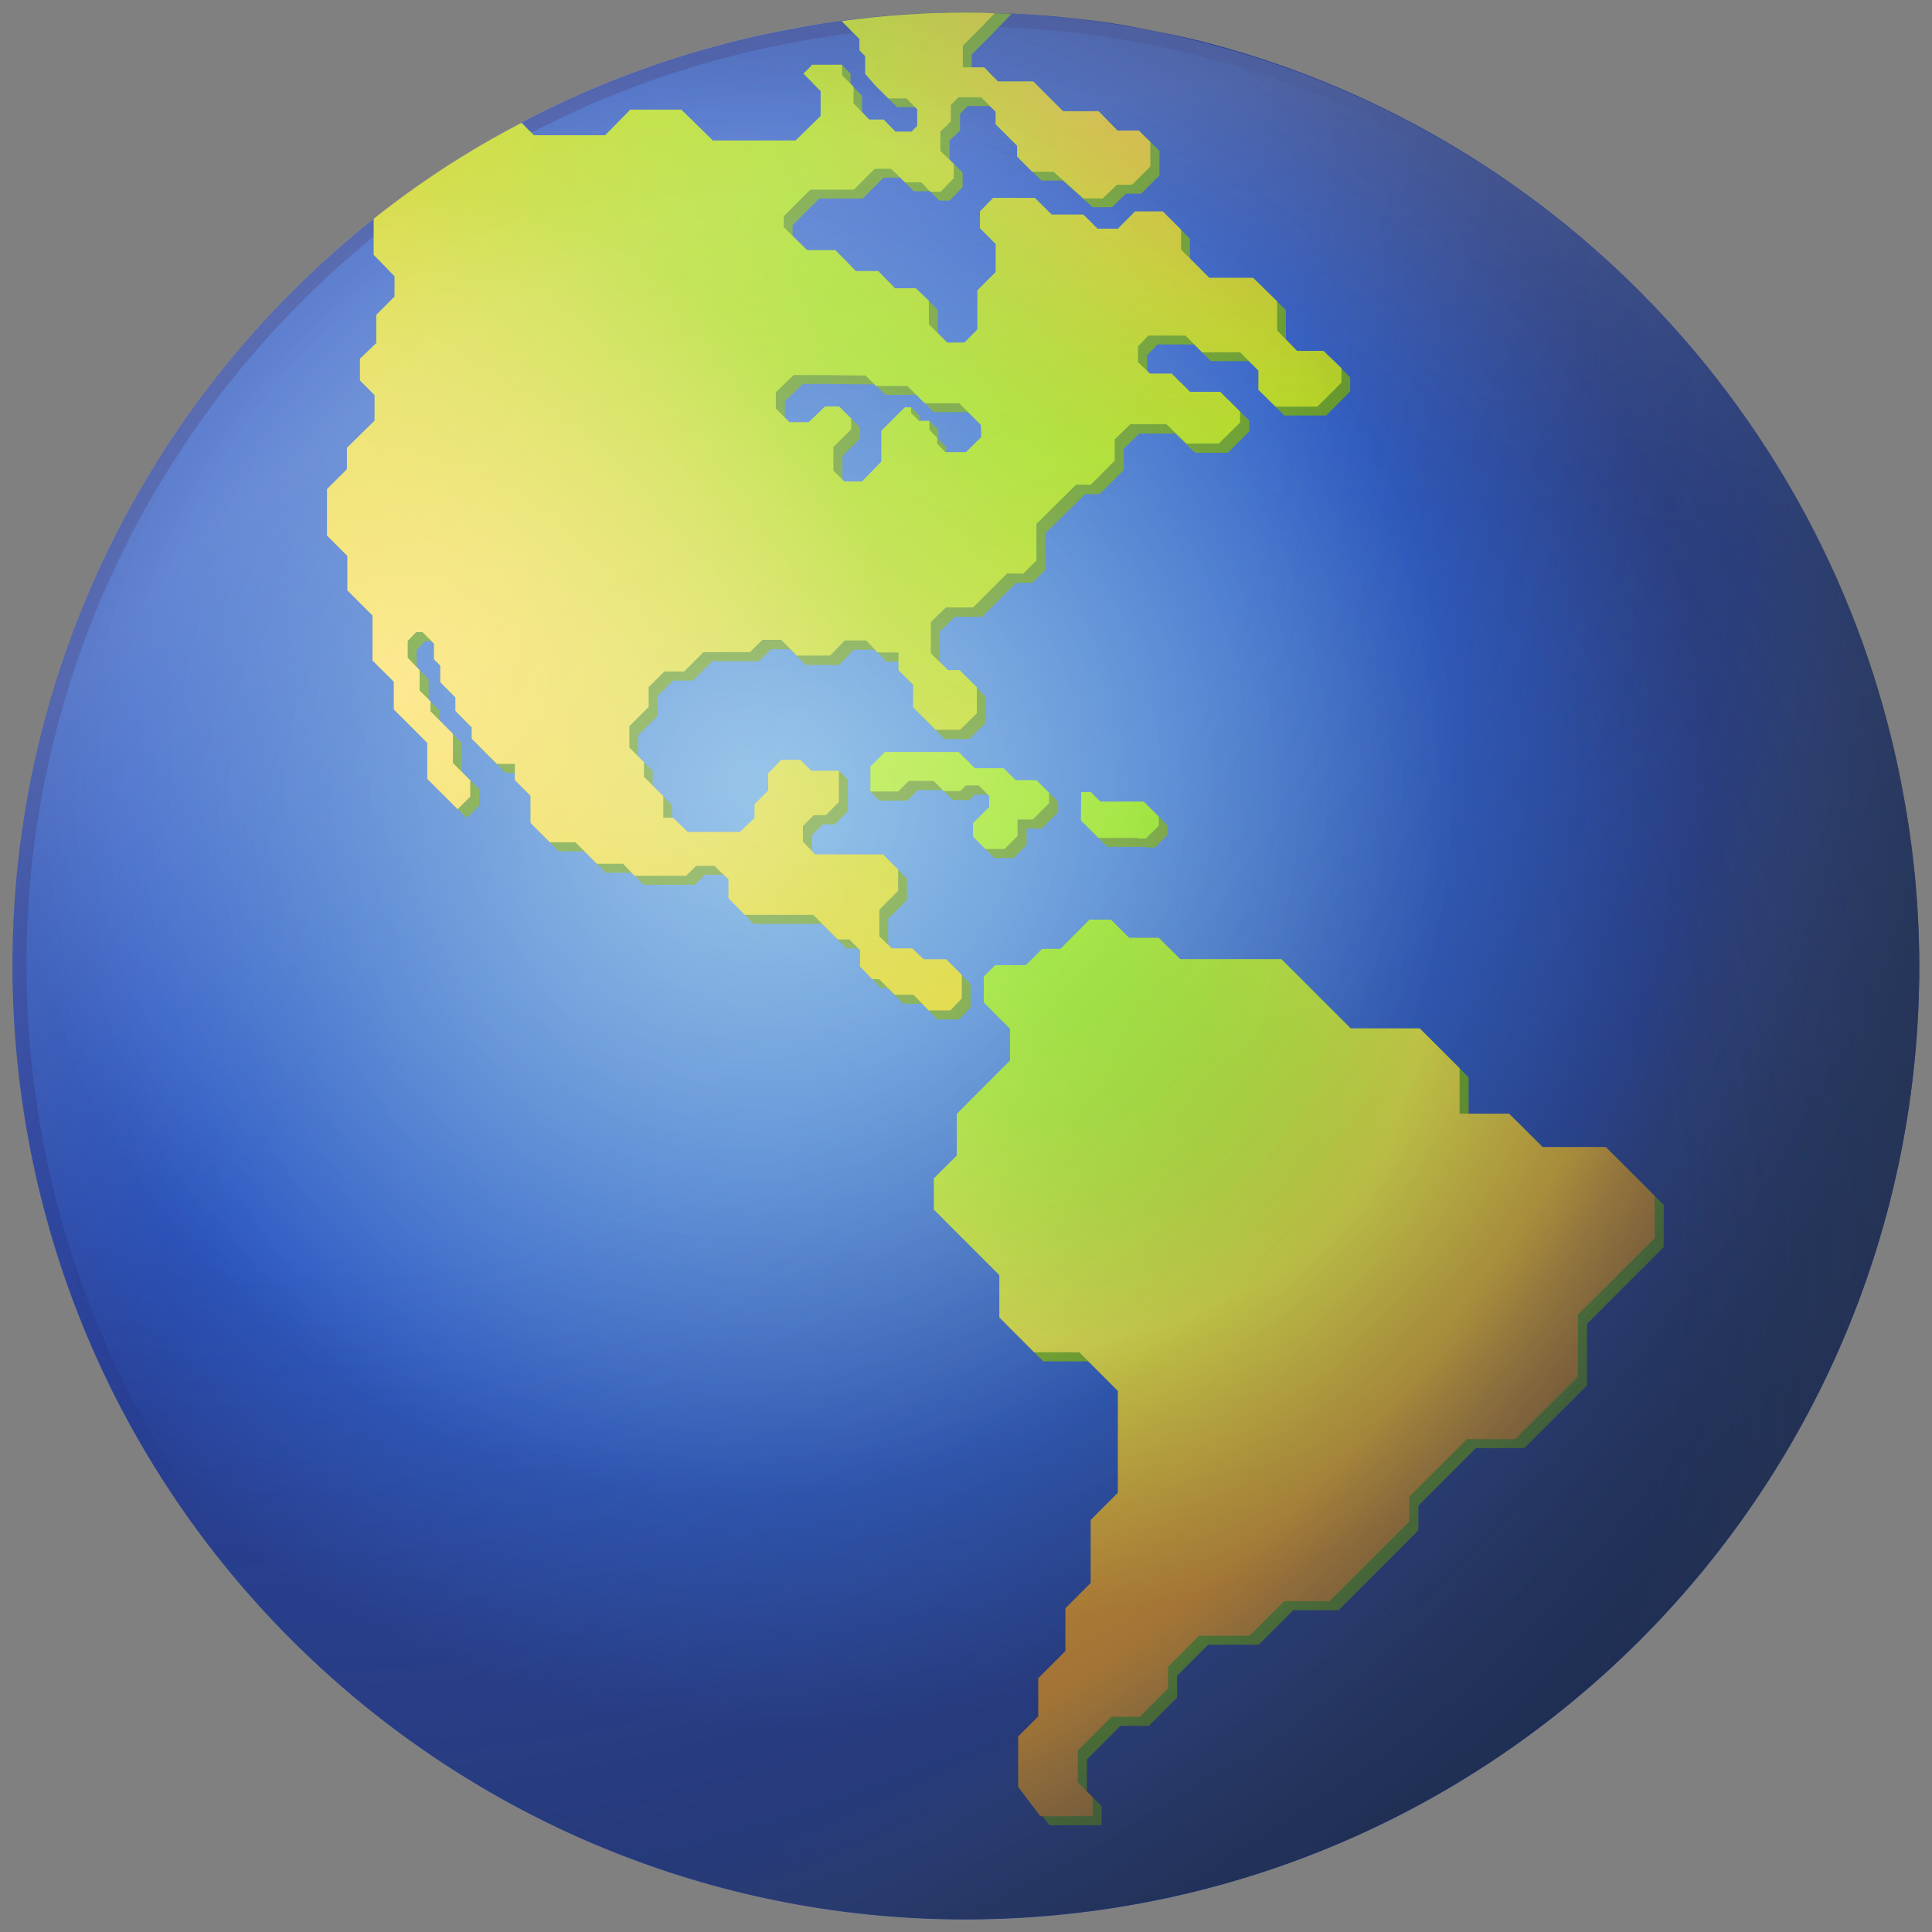 <svg xmlns="http://www.w3.org/2000/svg" xmlns:xlink="http://www.w3.org/1999/xlink" viewBox="0,0,256,256" width="256px" height="256px"><rect x="0" y="0" width="256" height="256" fill="#808080" stroke="none"/><defs><radialGradient cx="20.792" cy="21.078" r="21.221" gradientUnits="userSpaceOnUse" id="color-1"><stop offset="0" stop-color="#55a1db"></stop><stop offset="0.575" stop-color="#2d5bc4"></stop><stop offset="0.696" stop-color="#294caf"></stop><stop offset="0.802" stop-color="#253d99"></stop></radialGradient><radialGradient cx="23.734" cy="23.877" r="14.729" gradientUnits="userSpaceOnUse" id="color-2"><stop offset="0" stop-color="#89c421"></stop><stop offset="1" stop-color="#639925"></stop></radialGradient><radialGradient cx="25.533" cy="23.918" r="13.086" gradientUnits="userSpaceOnUse" id="color-3"><stop offset="0" stop-color="#8de019"></stop><stop offset="0.105" stop-color="#92e01b"></stop><stop offset="0.228" stop-color="#a0e122"></stop><stop offset="0.359" stop-color="#b7e22d"></stop><stop offset="0.495" stop-color="#d8e43d"></stop><stop offset="0.536" stop-color="#e3e542"></stop><stop offset="0.922" stop-color="#e7982b"></stop></radialGradient><radialGradient cx="356.145" cy="294.308" r="346.479" gradientUnits="userSpaceOnUse" id="color-4"><stop offset="0" stop-color="#89c421"></stop><stop offset="1" stop-color="#639925"></stop></radialGradient><radialGradient cx="52.695" cy="34.25" r="26.624" gradientUnits="userSpaceOnUse" id="color-5"><stop offset="0" stop-color="#89c421"></stop><stop offset="1" stop-color="#639925"></stop></radialGradient><radialGradient cx="85.88" cy="47.932" r="64.146" gradientUnits="userSpaceOnUse" id="color-6"><stop offset="0" stop-color="#89c421"></stop><stop offset="1" stop-color="#639925"></stop></radialGradient><radialGradient cx="18.725" cy="16.333" r="10.159" gradientUnits="userSpaceOnUse" id="color-7"><stop offset="0" stop-color="#ccff00"></stop><stop offset="0.564" stop-color="#a6e520"></stop><stop offset="1" stop-color="#8de019"></stop></radialGradient><radialGradient cx="25.492" cy="10.261" r="18.092" gradientUnits="userSpaceOnUse" id="color-8"><stop offset="0" stop-color="#8de019"></stop><stop offset="0.454" stop-color="#b6d81a"></stop><stop offset="1" stop-color="#edce1c"></stop></radialGradient><radialGradient cx="13.389" cy="18.909" r="9.272" gradientUnits="userSpaceOnUse" id="color-9"><stop offset="0" stop-color="#fde169"></stop><stop offset="1" stop-color="#fde169" stop-opacity="0"></stop></radialGradient><radialGradient cx="28.232" cy="7.072" r="7.956" gradientUnits="userSpaceOnUse" id="color-10"><stop offset="0.006" stop-color="#f0b335"></stop><stop offset="1" stop-color="#efaf30" stop-opacity="0"></stop></radialGradient><radialGradient cx="18.725" cy="16.333" r="10.159" gradientUnits="userSpaceOnUse" id="color-11"><stop offset="0" stop-color="#ccff00"></stop><stop offset="0.564" stop-color="#a6e520"></stop><stop offset="1" stop-color="#8de019"></stop></radialGradient><radialGradient cx="11.917" cy="11.488" r="34.816" gradientUnits="userSpaceOnUse" id="color-12"><stop offset="0.513" stop-color="#485463" stop-opacity="0"></stop><stop offset="0.833" stop-color="#293648" stop-opacity="0.714"></stop><stop offset="1" stop-color="#1d2a3d"></stop></radialGradient><radialGradient cx="10.568" cy="13.757" r="34.816" gradientUnits="userSpaceOnUse" id="color-13"><stop offset="0.806" stop-color="#485463" stop-opacity="0"></stop><stop offset="0.842" stop-color="#384555" stop-opacity="0.363"></stop><stop offset="0.887" stop-color="#293648" stop-opacity="0.715"></stop><stop offset="0.931" stop-color="#202d40" stop-opacity="0.928"></stop><stop offset="0.972" stop-color="#1d2a3d"></stop></radialGradient><radialGradient cx="31.544" cy="39.047" r="31.432" gradientUnits="userSpaceOnUse" id="color-14"><stop offset="0.752" stop-color="#ffffff" stop-opacity="0"></stop><stop offset="0.774" stop-color="#ffffff" stop-opacity="0.031"></stop><stop offset="0.806" stop-color="#ffffff" stop-opacity="0.117"></stop><stop offset="0.847" stop-color="#ffffff" stop-opacity="0.257"></stop><stop offset="0.893" stop-color="#ffffff" stop-opacity="0.452"></stop><stop offset="0.945" stop-color="#ffffff" stop-opacity="0.701"></stop><stop offset="1" stop-color="#ffffff"></stop></radialGradient><radialGradient cx="19.76" cy="20.537" r="17.614" gradientUnits="userSpaceOnUse" id="color-15"><stop offset="0" stop-color="#ffffff" stop-opacity="0.8"></stop><stop offset="0.103" stop-color="#ffffff" stop-opacity="0.716"></stop><stop offset="0.317" stop-color="#ffffff" stop-opacity="0.5"></stop><stop offset="0.622" stop-color="#ffffff" stop-opacity="0.157"></stop><stop offset="0.753" stop-color="#ffffff" stop-opacity="0"></stop></radialGradient><radialGradient cx="15.696" cy="29.122" r="34.816" gradientUnits="userSpaceOnUse" id="color-16"><stop offset="0.613" stop-color="#485463" stop-opacity="0"></stop><stop offset="0.629" stop-color="#465261" stop-opacity="0.05"></stop><stop offset="0.874" stop-color="#283547" stop-opacity="0.736"></stop><stop offset="1" stop-color="#1d2a3d"></stop></radialGradient></defs><g transform="translate(-44.8,-44.8) scale(1.35,1.35)"><g fill="none" fill-rule="nonzero" stroke="none" stroke-width="1" stroke-linecap="butt" stroke-linejoin="miter" stroke-miterlimit="10" stroke-dasharray="" stroke-dashoffset="0" font-family="none" font-weight="none" font-size="none" text-anchor="none" style="mix-blend-mode: normal"><g transform="scale(5.333,5.333)"><g><path d="M41.546,24c0.002,9.235 -7.156,16.891 -16.37,17.51c-9.214,0.619 -17.331,-6.011 -18.565,-15.163c-1.233,-9.153 4.839,-17.694 13.889,-19.537c0.116,-0.019 0.241,-0.048 0.356,-0.068c0.755,-0.143 1.519,-0.233 2.287,-0.269c0.278,-0.009 0.567,-0.019 0.855,-0.019c0.288,0 0.567,0.01 0.846,0.019c0.249,0.01 0.509,0.029 0.759,0.049c0.49,0.048 0.98,0.1 1.451,0.192c0.471,0.092 0.96,0.182 1.431,0.307c6.533,1.737 11.489,7.069 12.744,13.712c0.009,0.048 0.019,0.106 0.029,0.154c0.01,0.048 0.019,0.105 0.028,0.153c0.17,0.978 0.257,1.968 0.26,2.96z" fill="#253d99"></path><path d="M41.289,24c-0.001,9.099 -7.055,16.641 -16.134,17.249c-9.079,0.608 -17.076,-5.925 -18.29,-14.944c-1.214,-9.018 4.77,-17.434 13.686,-19.249c1.135,-0.232 2.29,-0.348 3.448,-0.346c8.365,0 15.53,5.992 17.01,14.225c0.186,1.011 0.28,2.036 0.279,3.064z" fill="url(#color-1)"></path><path d="M25.127,39.274v-0.925l0.371,-0.37v-0.703l0.499,-0.5v-0.788l0.465,-0.464v-1.161l0.5,-0.501v-1.876l-0.708,-0.708h-0.831l-0.642,-0.643v-0.78l-1.205,-1.205v-0.574l0.422,-0.421v-0.767l0.98,-0.98v-0.587l-0.483,-0.482v-0.479l0.209,-0.208h0.565l0.3,-0.3h0.335l0.538,-0.538h0.392l0.335,0.335h0.547l0.392,0.392h1.864l1.274,1.274h1.272l0.734,0.734v0.836h0.911l0.614,0.614h1.165l0.9,0.899v0.777l-1.411,1.411v1.134l-1.155,1.155h-0.89l-1.058,1.058v0.455l-1.469,1.47h-0.836l-0.635,0.635h-0.929l-0.573,0.573v0.399l-0.521,0.521h-0.521l-0.255,0.256l-0.363,0.363v0.588l0.273,0.273v0.35h-0.963z" fill="url(#color-2)"></path><path d="M24.961,39.108v-0.925l0.37,-0.37v-0.703l0.5,-0.5v-0.788l0.465,-0.465v-1.16l0.5,-0.501v-1.876l-0.708,-0.708h-0.831l-0.642,-0.643v-0.78l-1.205,-1.205v-0.574l0.422,-0.421v-0.767l0.98,-0.98v-0.587l-0.483,-0.482v-0.479l0.209,-0.208h0.565l0.3,-0.3h0.335l0.538,-0.538h0.392l0.335,0.334h0.547l0.392,0.393h1.864l1.274,1.274h1.272l0.734,0.734v0.836h0.911l0.614,0.613h1.165l0.899,0.9v0.777l-1.41,1.411v1.134l-1.155,1.155h-0.89l-1.058,1.058v0.455l-1.469,1.47h-0.836l-0.635,0.635h-0.929l-0.573,0.573v0.399l-0.521,0.521h-0.521l-0.256,0.256l-0.362,0.363v0.588l0.273,0.273v0.35h-0.963z" fill="url(#color-3)"></path><path d="M30.745,12.844h-0.49l-0.365,-0.375v-0.538l-0.442,-0.432h-0.807l-0.519,-0.519v-0.365l-0.336,-0.336h-0.509l-0.317,0.317h-0.375l-0.26,-0.26h-0.586l-0.307,-0.307h-0.769l-0.24,0.25v0.307l0.288,0.288v0.519l-0.336,0.336v0.721l-0.24,0.24h-0.318l-0.336,-0.336v-0.432l-0.24,-0.231h-0.384l-0.308,-0.317h-0.413l-0.375,-0.384h-0.519l-0.432,-0.423v-0.2l0.49,-0.49h0.8l0.385,-0.384h0.3l0.259,0.249h0.3l0.163,0.173h0.193l0.24,-0.249v-0.266l-0.24,-0.24v-0.352l0.192,-0.182v-0.308l0.144,-0.144h0.413l0.269,0.269v0.231l0.394,0.394v0.2l0.279,0.278h0.394l0.547,0.49h0.356l0.259,-0.25h0.279l0.336,-0.336v-0.45l-0.211,-0.212h-0.401l-0.35,-0.354h-0.653l-0.547,-0.548h-0.65l-0.25,-0.26h-0.394v-0.4l0.336,-0.336l0.4,-0.414c-0.279,-0.009 -0.567,-0.019 -0.846,-0.019c-0.279,0 -0.577,0.01 -0.855,0.019c-0.417,0.122 -0.841,0.222 -1.269,0.3l0.328,0.324v0.211l0.106,0.106v0.327l0.2,0.23l0.23,0.221h0.327l0.2,0.2v0.305l-0.106,0.105h-0.3l-0.211,-0.221h-0.269l-0.289,-0.3v-0.302l-0.211,-0.211v-0.193l-0.163,-0.163l-0.027,0.163h-0.358l-0.163,0.164l0.317,0.317v0.461l-0.461,0.452h-1.522l-0.573,-0.572h-0.942l-0.461,0.471h-1.317l-0.221,-0.231c-0.961,0.501 -1.871,1.093 -2.719,1.768v0.663l0.384,0.394v0.375l-0.336,0.336v0.524l-0.3,0.288v0.4l0.269,0.269v0.471l-0.509,0.5v0.394l-0.365,0.365v0.856l0.374,0.374v0.635l0.462,0.461v0.826l0.394,0.394v0.509l0.615,0.615v0.663l0.557,0.558l0.231,-0.231v-0.3l-0.318,-0.317v-0.53l-0.413,-0.413v-0.187l-0.2,-0.2v-0.374l-0.222,-0.231v-0.307l0.154,-0.164h0.116l0.211,0.212v0.288l0.115,0.115v0.308l0.279,0.278v0.25l0.3,0.3v0.212l0.461,0.461h0.336v0.3l0.289,0.288v0.5l0.355,0.355h0.471l0.394,0.394h0.48l0.212,0.221h0.951l0.183,-0.183h0.336l0.259,0.25v0.346l0.3,0.308h1.259l0.288,0.288l0.164,0.163h0.211l0.2,0.2v0.3l0.221,0.231h0.125l0.288,0.288h0.346l0.279,0.288h0.4l0.212,-0.221v-0.432l-0.289,-0.289h-0.413l-0.211,-0.2h-0.372l-0.231,-0.221v-0.49l0.346,-0.346v-0.394l-0.278,-0.279h-1.25l-0.221,-0.231v-0.288l0.2,-0.2h0.221l0.24,-0.24v-0.584l-0.163,-0.164l-0.086,0.164h-0.26l-0.2,-0.2h-0.355l-0.24,0.25v0.317l-0.25,0.25v0.249l-0.269,0.26h-0.961l-0.269,-0.26h-0.184v-0.4l-0.355,-0.356v-0.269l-0.269,-0.269v-0.384l0.355,-0.356v-0.365l0.288,-0.288h0.366l0.355,-0.356h0.855l0.231,-0.221h0.346l0.288,0.289h0.615l0.269,-0.279h0.394l0.211,0.221h0.385v0.327l0.269,0.269v0.413l0.413,0.413h0.452l0.307,-0.3v-0.48l-0.317,-0.317h-0.211l-0.317,-0.308v-0.576l0.278,-0.269h0.5l0.624,-0.625h0.3l0.241,-0.24v-0.673l0.73,-0.72h0.269l0.442,-0.442v-0.394l0.288,-0.279h0.663l0.365,0.355h0.6l0.394,-0.393v-0.2l-0.365,-0.365h-0.557l-0.337,-0.337h-0.4l-0.221,-0.211v-0.288l0.192,-0.2h0.674l0.308,0.307h0.7l0.336,0.337v0.355l0.317,0.308h0.769l0.442,-0.442v-0.26zM24.445,14.432l-0.279,0.279h-0.375l-0.153,-0.154v-0.105l-0.145,-0.154v-0.164l-0.166,-0.166l-0.05,0.142l-0.12,-0.12v-0.105l-0.166,-0.166l-0.042,0.166h0.093l-0.115,0.115l-0.318,0.317v0.567l-0.355,0.365h-0.327l-0.2,-0.2v-0.432l0.327,-0.327v-0.2l-0.221,-0.221h-0.259l-0.3,0.289h-0.356l-0.25,-0.25v-0.3l0.332,-0.319h0.413l0.913,0.009l0.192,0.193h0.577l0.317,0.317h0.634l0.4,0.4z" fill="url(#color-4)"></path><path d="M27.438,21.142h-0.798l-0.175,-0.175h-0.178l-0.005,0.521l0.322,0.322h0.721v0.012h0.152l0.239,-0.239v-0.164z" fill="url(#color-5)"></path><path d="M25.464,20.747h-0.383l-0.22,-0.22h-0.531l-0.297,-0.296h-1.359l-0.266,0.265v0.258l-0.166,0.036l0.166,0.167h0.511l0.194,-0.194h0.46l0.184,0.184h0.307l0.102,-0.102h0.235l0.193,0.193v0.203l-0.298,0.298v0.248l0.228,0.227h0.353l0.24,-0.24v-0.303h0.28l0.3,-0.3v-0.192z" fill="url(#color-6)"></path><path d="M22.242,20.33l0.266,-0.266h1.359l0.297,0.297h0.531l0.22,0.22h0.383l0.233,0.232v0.192l-0.301,0.3h-0.279v0.303l-0.241,0.24h-0.352l-0.228,-0.227v-0.248l0.298,-0.298v-0.203l-0.194,-0.194h-0.234l-0.103,0.103h-0.306l-0.184,-0.185h-0.46l-0.194,0.194h-0.511z" fill="url(#color-7)"></path><path d="M30.582,12.681h-0.49l-0.365,-0.375v-0.538l-0.442,-0.432h-0.807l-0.519,-0.519v-0.366l-0.336,-0.336h-0.51l-0.317,0.317h-0.375l-0.259,-0.259h-0.586l-0.308,-0.308h-0.768l-0.241,0.25v0.308l0.289,0.288v0.519l-0.337,0.336v0.721l-0.24,0.24h-0.317l-0.336,-0.336v-0.433l-0.24,-0.23h-0.385l-0.307,-0.317h-0.413l-0.375,-0.385h-0.519l-0.432,-0.423v-0.2l0.49,-0.49h0.8l0.384,-0.385h0.3l0.26,0.25h0.3l0.163,0.173h0.192l0.24,-0.25v-0.26l-0.247,-0.241v-0.355l0.192,-0.183v-0.307l0.144,-0.144h0.414l0.269,0.269v0.231l0.394,0.393v0.2l0.278,0.279h0.394l0.548,0.49h0.356l0.259,-0.25h0.279l0.336,-0.336v-0.45l-0.211,-0.211h-0.394l-0.346,-0.356h-0.654l-0.547,-0.547h-0.654l-0.25,-0.26h-0.394v-0.4l0.337,-0.337l0.249,-0.259c-0.172,-0.01 -0.355,-0.01 -0.528,-0.01c-0.765,-0.003 -1.529,0.049 -2.287,0.154l0.327,0.327v0.211l0.106,0.106v0.326l0.2,0.231l0.231,0.221h0.327l0.2,0.2v0.307l-0.104,0.105h-0.3l-0.212,-0.221h-0.269l-0.288,-0.3v-0.305l-0.211,-0.212v-0.192h-0.548l-0.163,0.163l0.317,0.318v0.461l-0.461,0.451h-1.525l-0.577,-0.567h-0.941l-0.462,0.471h-1.316l-0.221,-0.23c-0.963,0.5 -1.875,1.092 -2.723,1.768v0.663l0.384,0.394v0.374l-0.336,0.337v0.519l-0.3,0.288v0.4l0.269,0.27v0.47l-0.509,0.5v0.394l-0.366,0.365v0.855l0.375,0.375v0.634l0.461,0.461v0.827l0.394,0.394v0.509l0.615,0.615v0.663l0.558,0.557l0.23,-0.23v-0.3l-0.317,-0.317v-0.538l-0.413,-0.414v-0.182l-0.2,-0.2v-0.375l-0.221,-0.23v-0.308l0.154,-0.163h0.122l0.212,0.211v0.289l0.115,0.115v0.307l0.279,0.279v0.25l0.3,0.3v0.211l0.462,0.461h0.332v0.3l0.288,0.289v0.5l0.356,0.356h0.471l0.394,0.394h0.48l0.211,0.221h0.952l0.182,-0.183h0.337l0.259,0.25v0.346l0.3,0.307h1.259l0.288,0.289l0.163,0.163h0.212l0.2,0.2v0.3l0.221,0.23h0.127l0.289,0.288h0.345l0.279,0.289h0.4l0.211,-0.221v-0.433l-0.288,-0.288h-0.413l-0.212,-0.2h-0.374l-0.231,-0.221v-0.49l0.346,-0.346v-0.394l-0.279,-0.278h-1.25l-0.223,-0.235v-0.288l0.2,-0.2h0.221l0.24,-0.24v-0.577h-0.509l-0.2,-0.2h-0.352l-0.24,0.25v0.317l-0.25,0.25v0.25l-0.269,0.26h-0.961l-0.269,-0.26h-0.182v-0.4l-0.356,-0.356v-0.269l-0.269,-0.269v-0.391l0.356,-0.356v-0.365l0.288,-0.288h0.365l0.356,-0.356h0.855l0.229,-0.225h0.347l0.289,0.288h0.611l0.269,-0.278h0.394l0.211,0.221h0.384v0.326l0.269,0.269v0.414l0.414,0.413h0.451l0.308,-0.3v-0.481l-0.317,-0.317h-0.212l-0.317,-0.307v-0.577l0.279,-0.269h0.5l0.624,-0.624h0.3l0.24,-0.24v-0.673l0.73,-0.721h0.27l0.441,-0.442v-0.394l0.289,-0.278h0.663l0.365,0.355h0.6l0.39,-0.385v-0.2l-0.365,-0.365h-0.558l-0.336,-0.336h-0.4l-0.221,-0.211v-0.289l0.192,-0.2h0.683l0.307,0.308h0.7l0.336,0.336v0.356l0.317,0.307h0.769l0.442,-0.442v-0.264zM24.282,14.266l-0.282,0.279h-0.375l-0.153,-0.154v-0.106l-0.145,-0.153v-0.164h-0.192l-0.144,-0.144v-0.105h-0.115l-0.116,0.115l-0.317,0.317v0.567l-0.355,0.365h-0.327l-0.2,-0.2v-0.432l0.327,-0.327v-0.2l-0.221,-0.221h-0.259l-0.3,0.289h-0.356l-0.25,-0.25v-0.3l0.327,-0.317h0.413l0.913,0.009l0.192,0.193h0.577l0.317,0.317h0.634l0.4,0.4z" fill="url(#color-8)"></path><path d="M30.582,12.681h-0.49l-0.365,-0.375v-0.538l-0.442,-0.432h-0.807l-0.519,-0.519v-0.366l-0.336,-0.336h-0.51l-0.317,0.317h-0.375l-0.259,-0.259h-0.586l-0.308,-0.308h-0.768l-0.241,0.25v0.308l0.289,0.288v0.519l-0.337,0.336v0.721l-0.24,0.24h-0.317l-0.336,-0.336v-0.433l-0.24,-0.23h-0.385l-0.307,-0.317h-0.413l-0.375,-0.385h-0.519l-0.432,-0.423v-0.2l0.49,-0.49h0.8l0.384,-0.385h0.3l0.26,0.25h0.3l0.163,0.173h0.192l0.24,-0.25v-0.26l-0.247,-0.241v-0.355l0.192,-0.183v-0.307l0.144,-0.144h0.414l0.269,0.269v0.231l0.394,0.393v0.2l0.278,0.279h0.394l0.548,0.49h0.356l0.259,-0.25h0.279l0.336,-0.336v-0.45l-0.211,-0.211h-0.394l-0.346,-0.356h-0.654l-0.547,-0.547h-0.654l-0.25,-0.26h-0.394v-0.4l0.337,-0.337l0.249,-0.259c-0.172,-0.01 -0.355,-0.01 -0.528,-0.01c-0.765,-0.003 -1.529,0.049 -2.287,0.154l0.327,0.327v0.211l0.106,0.106v0.326l0.2,0.231l0.231,0.221h0.327l0.2,0.2v0.307l-0.104,0.105h-0.3l-0.212,-0.221h-0.269l-0.288,-0.3v-0.305l-0.211,-0.212v-0.192h-0.548l-0.163,0.163l0.317,0.318v0.461l-0.461,0.451h-1.525l-0.577,-0.567h-0.941l-0.462,0.471h-1.316l-0.221,-0.23c-0.963,0.5 -1.875,1.092 -2.723,1.768v0.663l0.384,0.394v0.374l-0.336,0.337v0.519l-0.3,0.288v0.4l0.269,0.27v0.47l-0.509,0.5v0.394l-0.366,0.365v0.855l0.375,0.375v0.634l0.461,0.461v0.827l0.394,0.394v0.509l0.615,0.615v0.663l0.558,0.557l0.23,-0.23v-0.3l-0.317,-0.317v-0.538l-0.413,-0.414v-0.182l-0.2,-0.2v-0.375l-0.221,-0.23v-0.308l0.154,-0.163h0.122l0.212,0.211v0.289l0.115,0.115v0.307l0.279,0.279v0.25l0.3,0.3v0.211l0.462,0.461h0.332v0.3l0.288,0.289v0.5l0.356,0.356h0.471l0.394,0.394h0.48l0.211,0.221h0.952l0.182,-0.183h0.337l0.259,0.25v0.346l0.3,0.307h1.259l0.288,0.289l0.163,0.163h0.212l0.2,0.2v0.3l0.221,0.23h0.127l0.289,0.288h0.345l0.279,0.289h0.4l0.211,-0.221v-0.433l-0.288,-0.288h-0.413l-0.212,-0.2h-0.374l-0.231,-0.221v-0.49l0.346,-0.346v-0.394l-0.279,-0.278h-1.25l-0.223,-0.235v-0.288l0.2,-0.2h0.221l0.24,-0.24v-0.577h-0.509l-0.2,-0.2h-0.352l-0.24,0.25v0.317l-0.25,0.25v0.25l-0.269,0.26h-0.961l-0.269,-0.26h-0.182v-0.4l-0.356,-0.356v-0.269l-0.269,-0.269v-0.391l0.356,-0.356v-0.365l0.288,-0.288h0.365l0.356,-0.356h0.855l0.229,-0.225h0.347l0.289,0.288h0.611l0.269,-0.278h0.394l0.211,0.221h0.384v0.326l0.269,0.269v0.414l0.414,0.413h0.451l0.308,-0.3v-0.481l-0.317,-0.317h-0.212l-0.317,-0.307v-0.577l0.279,-0.269h0.5l0.624,-0.624h0.3l0.24,-0.24v-0.673l0.73,-0.721h0.27l0.441,-0.442v-0.394l0.289,-0.278h0.663l0.365,0.355h0.6l0.39,-0.385v-0.2l-0.365,-0.365h-0.558l-0.336,-0.336h-0.4l-0.221,-0.211v-0.289l0.192,-0.2h0.683l0.307,0.308h0.7l0.336,0.336v0.356l0.317,0.307h0.769l0.442,-0.442v-0.264zM24.282,14.266l-0.282,0.279h-0.375l-0.153,-0.154v-0.106l-0.145,-0.153v-0.164h-0.192l-0.144,-0.144v-0.105h-0.115l-0.116,0.115l-0.317,0.317v0.567l-0.355,0.365h-0.327l-0.2,-0.2v-0.432l0.327,-0.327v-0.2l-0.221,-0.221h-0.259l-0.3,0.289h-0.356l-0.25,-0.25v-0.3l0.327,-0.317h0.413l0.913,0.009l0.192,0.193h0.577l0.317,0.317h0.634l0.4,0.4z" fill="url(#color-9)"></path><path d="M30.582,12.681h-0.49l-0.365,-0.375v-0.538l-0.442,-0.432h-0.807l-0.519,-0.519v-0.366l-0.336,-0.336h-0.51l-0.317,0.317h-0.375l-0.259,-0.259h-0.586l-0.308,-0.308h-0.768l-0.241,0.25v0.308l0.289,0.288v0.519l-0.337,0.336v0.721l-0.24,0.24h-0.317l-0.336,-0.336v-0.433l-0.24,-0.23h-0.385l-0.307,-0.317h-0.413l-0.375,-0.385h-0.519l-0.432,-0.423v-0.2l0.49,-0.49h0.8l0.384,-0.385h0.3l0.26,0.25h0.3l0.163,0.173h0.192l0.24,-0.25v-0.26l-0.247,-0.241v-0.355l0.192,-0.183v-0.307l0.144,-0.144h0.414l0.269,0.269v0.231l0.394,0.393v0.2l0.278,0.279h0.394l0.548,0.49h0.356l0.259,-0.25h0.279l0.336,-0.336v-0.45l-0.211,-0.211h-0.394l-0.346,-0.356h-0.654l-0.547,-0.547h-0.654l-0.25,-0.26h-0.394v-0.4l0.337,-0.337l0.249,-0.259c-0.172,-0.01 -0.355,-0.01 -0.528,-0.01c-0.765,-0.003 -1.529,0.049 -2.287,0.154l0.327,0.327v0.211l0.106,0.106v0.326l0.2,0.231l0.231,0.221h0.327l0.2,0.2v0.307l-0.104,0.105h-0.3l-0.212,-0.221h-0.269l-0.288,-0.3v-0.305l-0.211,-0.212v-0.192h-0.548l-0.163,0.163l0.317,0.318v0.461l-0.461,0.451h-1.525l-0.577,-0.567h-0.941l-0.462,0.471h-1.316l-0.221,-0.23c-0.963,0.5 -1.875,1.092 -2.723,1.768v0.663l0.384,0.394v0.374l-0.336,0.337v0.519l-0.3,0.288v0.4l0.269,0.27v0.47l-0.509,0.5v0.394l-0.366,0.365v0.855l0.375,0.375v0.634l0.461,0.461v0.827l0.394,0.394v0.509l0.615,0.615v0.663l0.558,0.557l0.23,-0.23v-0.3l-0.317,-0.317v-0.538l-0.413,-0.414v-0.182l-0.2,-0.2v-0.375l-0.221,-0.23v-0.308l0.154,-0.163h0.122l0.212,0.211v0.289l0.115,0.115v0.307l0.279,0.279v0.25l0.3,0.3v0.211l0.462,0.461h0.332v0.3l0.288,0.289v0.5l0.356,0.356h0.471l0.394,0.394h0.48l0.211,0.221h0.952l0.182,-0.183h0.337l0.259,0.25v0.346l0.3,0.307h1.259l0.288,0.289l0.163,0.163h0.212l0.2,0.2v0.3l0.221,0.23h0.127l0.289,0.288h0.345l0.279,0.289h0.4l0.211,-0.221v-0.433l-0.288,-0.288h-0.413l-0.212,-0.2h-0.374l-0.231,-0.221v-0.49l0.346,-0.346v-0.394l-0.279,-0.278h-1.25l-0.223,-0.235v-0.288l0.2,-0.2h0.221l0.24,-0.24v-0.577h-0.509l-0.2,-0.2h-0.352l-0.24,0.25v0.317l-0.25,0.25v0.25l-0.269,0.26h-0.961l-0.269,-0.26h-0.182v-0.4l-0.356,-0.356v-0.269l-0.269,-0.269v-0.391l0.356,-0.356v-0.365l0.288,-0.288h0.365l0.356,-0.356h0.855l0.229,-0.225h0.347l0.289,0.288h0.611l0.269,-0.278h0.394l0.211,0.221h0.384v0.326l0.269,0.269v0.414l0.414,0.413h0.451l0.308,-0.3v-0.481l-0.317,-0.317h-0.212l-0.317,-0.307v-0.577l0.279,-0.269h0.5l0.624,-0.624h0.3l0.24,-0.24v-0.673l0.73,-0.721h0.27l0.441,-0.442v-0.394l0.289,-0.278h0.663l0.365,0.355h0.6l0.39,-0.385v-0.2l-0.365,-0.365h-0.558l-0.336,-0.336h-0.4l-0.221,-0.211v-0.289l0.192,-0.2h0.683l0.307,0.308h0.7l0.336,0.336v0.356l0.317,0.307h0.769l0.442,-0.442v-0.264zM24.282,14.266l-0.282,0.279h-0.375l-0.153,-0.154v-0.106l-0.145,-0.153v-0.164h-0.192l-0.144,-0.144v-0.105h-0.115l-0.116,0.115l-0.317,0.317v0.567l-0.355,0.365h-0.327l-0.2,-0.2v-0.432l0.327,-0.327v-0.2l-0.221,-0.221h-0.259l-0.3,0.289h-0.356l-0.25,-0.25v-0.3l0.327,-0.317h0.413l0.913,0.009l0.192,0.193h0.577l0.317,0.317h0.634l0.4,0.4z" fill="url(#color-10)"></path><path d="M27.272,20.975h-0.798l-0.175,-0.174h-0.178l-0.005,0.521l0.322,0.322h0.721v0.012h0.151l0.24,-0.239v-0.164z" fill="url(#color-11)"></path><path d="M41.546,24c-0.001,9.235 -7.159,16.888 -16.373,17.505c-9.214,0.617 -17.329,-6.013 -18.562,-15.165c-1.232,-9.152 4.84,-17.693 13.889,-19.535c1.152,-0.236 2.324,-0.354 3.5,-0.351c8.49,-0 15.761,6.08 17.263,14.436c0.189,1.026 0.283,2.067 0.283,3.11z" fill="url(#color-12)" opacity="0.5"></path><path d="M41.546,24c-0.001,9.235 -7.159,16.888 -16.373,17.505c-9.214,0.617 -17.329,-6.013 -18.562,-15.165c-1.232,-9.152 4.84,-17.693 13.889,-19.535c1.152,-0.236 2.324,-0.354 3.5,-0.351c8.49,-0 15.761,6.08 17.263,14.436c0.189,1.026 0.283,2.067 0.283,3.11z" fill="url(#color-13)" opacity="0.5"></path><path d="M41.546,24c-0.001,9.235 -7.159,16.888 -16.373,17.505c-9.214,0.617 -17.329,-6.013 -18.562,-15.165c-1.232,-9.152 4.84,-17.693 13.889,-19.535c1.152,-0.236 2.324,-0.354 3.5,-0.351c8.49,-0 15.761,6.08 17.263,14.436c0.189,1.026 0.283,2.067 0.283,3.11z" fill="url(#color-14)" opacity="0.2"></path><path d="M41.546,24c-0.001,9.235 -7.159,16.888 -16.373,17.505c-9.214,0.617 -17.329,-6.013 -18.562,-15.165c-1.232,-9.152 4.84,-17.693 13.889,-19.535c1.152,-0.236 2.324,-0.354 3.5,-0.351c8.49,-0 15.761,6.08 17.263,14.436c0.189,1.026 0.283,2.067 0.283,3.11z" fill="url(#color-15)" opacity="0.5"></path><path d="M41.546,24c-0.001,9.235 -7.159,16.888 -16.373,17.505c-9.214,0.617 -17.329,-6.013 -18.562,-15.165c-1.232,-9.152 4.84,-17.693 13.889,-19.535c1.152,-0.236 2.324,-0.354 3.5,-0.351c8.49,-0 15.761,6.08 17.263,14.436c0.189,1.026 0.283,2.067 0.283,3.11z" fill="url(#color-16)" opacity="0.5"></path></g></g></g></g></svg>